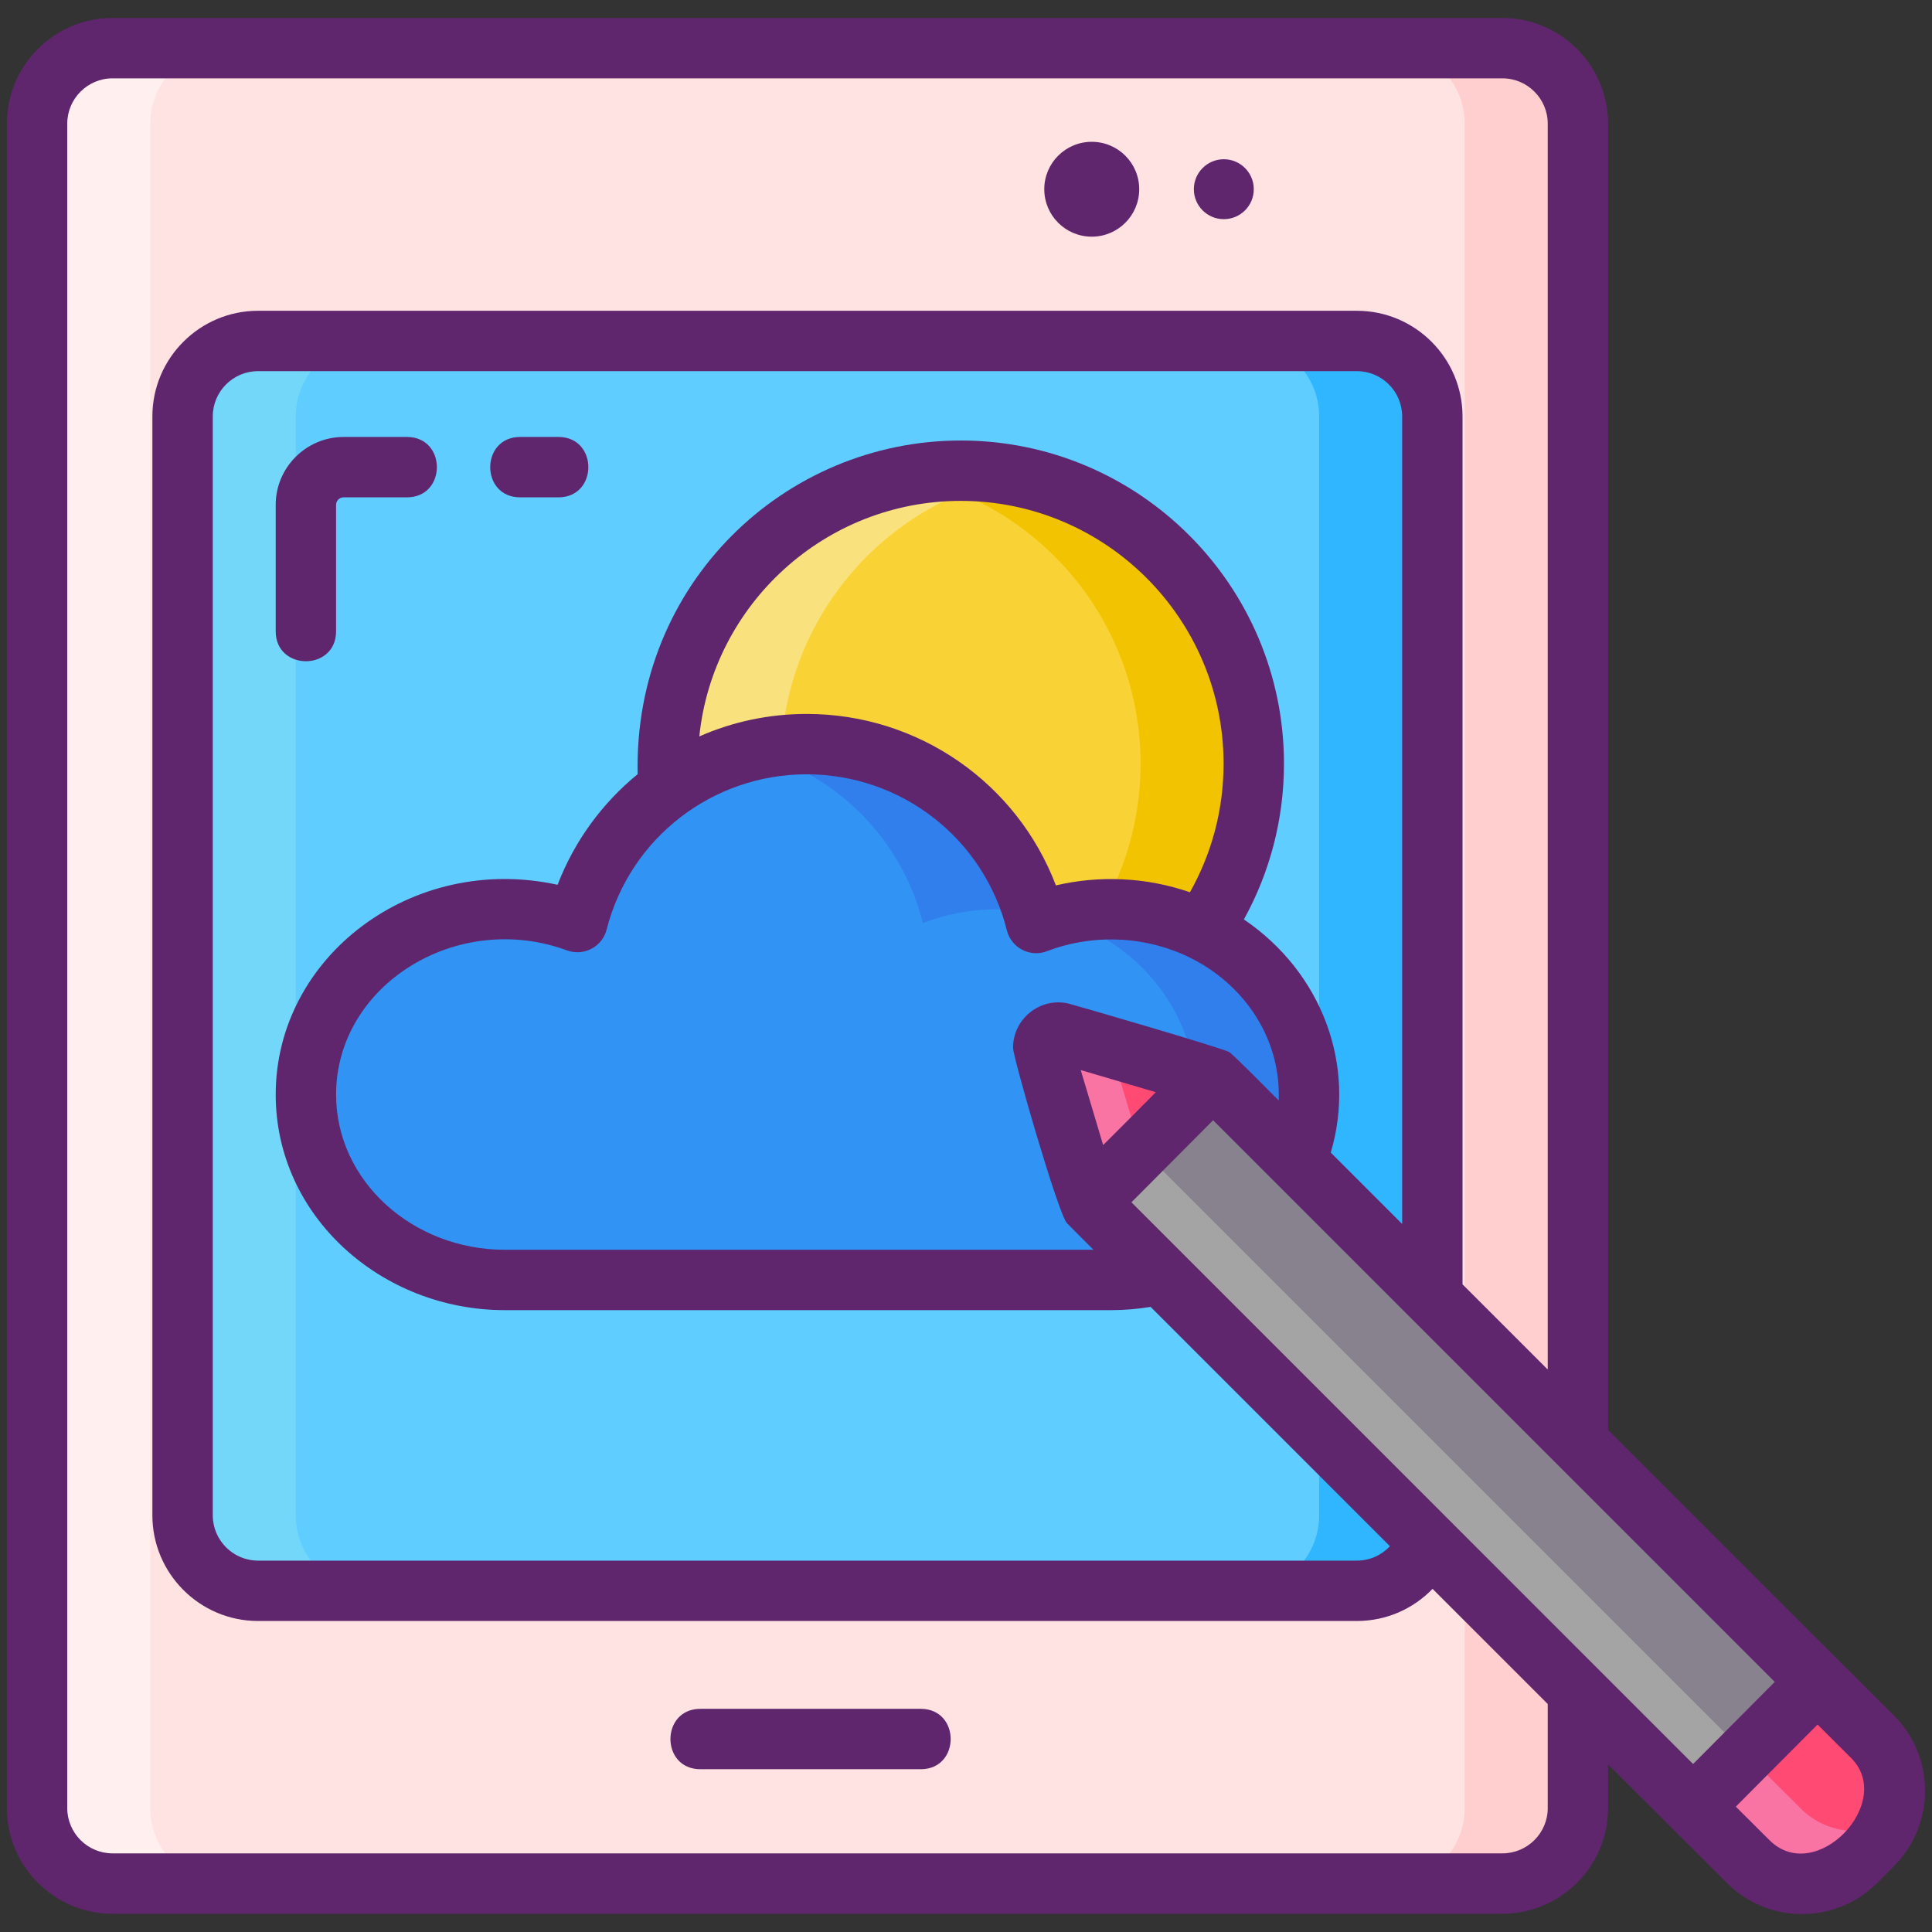<svg id="Icon_Set" enable-background="new 0 0 256 256" height="512" viewBox="0 0 256 256" width="512" xmlns="http://www.w3.org/2000/svg"><rect x="0" y="0" width="256" height="256" fill="#333333" stroke="none"/><path d="m4.911 239.584v-223.198c0-5.523 4.477-10 10-10h184.167c5.523 0 10 4.477 10 10v223.199c0 5.523-4.477 10-10 10h-184.167c-5.523-.001-10-4.478-10-10.001z" fill="#ffe2e2"/><path d="m179.796 210.786h-145.603c-5.523 0-10-4.477-10-10v-145.602c0-5.523 4.477-10 10-10h145.603c5.523 0 10 4.477 10 10v145.603c0 5.522-4.477 9.999-10 9.999z" fill="#5fcdff"/><circle cx="127.304" cy="101.198" fill="#f9d335" r="38.828"/><path d="m209.083 16.381v223.2c0 5.53-4.48 10-10 10h-15c5.52 0 10-4.47 10-10v-223.2c0-5.52-4.48-10-10-10h15c5.52 0 10 4.48 10 10z" fill="#ffcfcf"/><path d="m29.912 249.581h-15c-5.52 0-10-4.47-10-10v-223.2c0-5.52 4.48-10 10-10h15c-5.52 0-10 4.48-10 10v223.2c0 5.53 4.481 10 10 10z" fill="#ffefee"/><path d="m189.793 55.181v145.61c0 5.52-4.47 10-10 10h-15c5.53 0 10-4.48 10-10v-145.61c0-5.52-4.47-10-10-10h15c5.53 0 10 4.48 10 10z" fill="#30b6ff"/><path d="m49.192 210.791h-15c-5.52 0-10-4.48-10-10v-145.61c0-5.52 4.48-10 10-10h15c-5.52 0-10 4.48-10 10v145.61c0 5.52 4.48 10 10 10z" fill="#73d7f9"/><path d="m166.133 101.201c0 21.44-17.38 38.82-38.83 38.82-2.57 0-5.08-.25-7.5-.73 17.86-3.49 31.33-19.22 31.33-38.09 0-18.88-13.47-34.61-31.33-38.1 2.42-.48 4.93-.73 7.5-.73 21.45 0 38.83 17.38 38.83 38.83z" fill="#f2c300"/><path d="m134.803 139.291c-2.42.48-4.93.73-7.5.73-21.44 0-38.83-17.38-38.83-38.82 0-21.45 17.39-38.83 38.83-38.83 2.57 0 5.08.25 7.5.73-17.86 3.49-31.33 19.22-31.33 38.1 0 18.87 13.469 34.6 31.33 38.09z" fill="#f9e27d"/><path d="m147.232 120.48c-3.519 0-6.869.645-9.935 1.821-.001 0-.002.001-.003.001-3.417-13.616-15.733-23.699-30.408-23.699-14.631 0-26.92 10.022-30.38 23.575-2.981-1.099-6.231-1.698-9.627-1.698-14.552 0-26.346 10.995-26.346 24.556 0 4.51 1.306 8.736 3.573 12.363 4.572 7.299 13.054 12.201 22.774 12.201h80.352c9.842 0 18.409-5.071 22.896-12.585 2.121-3.542 3.327-7.63 3.327-11.978 0-13.562-11.74-24.557-26.223-24.557z" fill="#3193f3"/><path d="m59.373 121.491c.81-.22 1.64-.41 2.48-.56-.13.41-.24.83-.35 1.25-.7-.26-1.41-.49-2.13-.69z" fill="#307fed"/><path d="m132.233 120.481c-3.52 0-6.87.64-9.93 1.82-.01 0-.01 0-.01 0-2.81-11.21-11.67-20.04-22.91-22.79 2.4-.6 4.91-.91 7.5-.91 14.16 0 26.12 9.39 30.01 22.27-1.51-.26-3.07-.39-4.66-.39z" fill="#307fed"/><path d="m173.452 145.031c0 4.35-1.2 8.44-3.32 11.98-4.49 7.52-13.06 12.59-22.9 12.59h-15c9.84 0 18.41-5.07 22.9-12.59 2.12-3.54 3.32-7.63 3.32-11.98 0-11.12-7.89-20.51-18.72-23.53 2.37-.67 4.89-1.02 7.5-1.02 14.481 0 26.22 10.99 26.22 24.55z" fill="#307fed"/><path d="m81.883 169.601h-15c-9.72 0-18.2-4.9-22.78-12.2-2.26-3.63-3.57-7.85-3.57-12.37 0-13.56 11.79-24.55 26.35-24.55 2.6 0 5.11.35 7.49 1.01-10.9 3.01-18.84 12.41-18.84 23.54 0 4.52 1.31 8.74 3.57 12.37 4.579 7.3 13.059 12.2 22.78 12.2z" fill="#3193f3"/><path d="m106.883 98.601c2.59 0 5.1.31 7.5.91-11.2 2.74-20.03 11.51-22.88 22.67-2.98-1.1-6.23-1.7-9.62-1.7-1.72 0-3.4.15-5.03.45 3.87-12.92 15.849-22.33 30.03-22.33z" fill="#3193f3"/><path d="m154.733 121.501c-.83.23-1.64.5-2.43.8-.01 0-.01 0-.01 0-.12-.48-.25-.96-.4-1.43.97.16 1.91.37 2.84.63z" fill="#3193f3"/><path d="m138.317 139.403c-.454-1.52.958-2.939 2.481-2.491l8.201 2.413 11.737 3.453-8.234 8.272-8.234 8.272-3.503-11.725z" fill="#ff4a73"/><path d="m224.349 239.402 16.468-16.545-80.081-80.081-16.468 16.545z" fill="#87828e"/><path d="m245.944 246.639 2.206-2.216c3.938-3.956 3.924-10.355-.031-14.294l-7.301-7.272-16.469 16.545 7.298 7.268c3.956 3.94 10.358 3.927 14.297-.031z" fill="#ff4a73"/><path d="m151.192 152.371-6.92 6.95-3.51-11.72-2.45-8.2c-.45-1.52.96-2.94 2.49-2.49l6.42 1.89c0 .2.03.4.09.6l2.45 8.2z" fill="#f973a3"/><path d="m231.333 232.381-6.98 7.02-80.08-80.08 16.46-16.54.02.02-9.48 9.52z" fill="#a4a4a5"/><path d="m250.103 241.651c-.47 1-1.12 1.94-1.95 2.77l-2.21 2.22c-3.94 3.96-10.34 3.97-14.3.03l-7.29-7.27 16.46-16.54.02.02-9.48 9.52 7.29 7.27c3.11 3.09 7.71 3.75 11.46 1.98z" fill="#f973a3"/><g fill="#5f266d"><path d="m73.993 57.9h-5.07c-5.285 0-5.293 8 0 8h5.07c5.285 0 5.292-8 0-8z"/><path d="m53.922 57.9h-8.39c-4.96 0-9 4.04-9 9v16.75c0 5.284 8 5.295 8 0v-16.75c0-.55.45-1 1-1h8.39c5.285 0 5.295-8 0-8z"/><path d="m122.003 226.43h-29.2c-5.285 0-5.293 8 0 8h29.2c5.285 0 5.292-8 0-8z"/><path d="m144.662 31.36c3.47 0 6.29-2.81 6.29-6.29 0-3.47-2.82-6.28-6.29-6.28s-6.29 2.81-6.29 6.28c.001 3.48 2.82 6.29 6.29 6.29z"/><path d="m162.162 29.04c2.19 0 3.97-1.77 3.97-3.97 0-2.19-1.78-3.97-3.97-3.97s-3.97 1.78-3.97 3.97c0 2.2 1.781 3.97 3.97 3.97z"/><path d="m250.942 227.29c-12.987-12.933-4.924-4.885-37.86-37.82v-173.09c0-7.71-6.29-14-14-14h-184.17c-7.72 0-14 6.29-14 14v223.2c0 7.72 6.28 14 14 14h184.17c7.71 0 14-6.28 14-14v-5.79c11.84 11.84 6.827 6.845 15.74 15.71 4.235 4.219 10.335 5.134 15.39 3.04 3.061-1.286 4.425-2.934 6.77-5.3 5.491-5.51 5.47-14.46-.04-19.95zm-16.469 16.55-4.47-4.45 10.83-10.88 4.46 4.45c5.864 5.839-4.678 16.969-10.82 10.88zm-48.68-81.66-9.46-9.46c3.414-11.489-1.11-23.825-11.51-30.89 3.38-6.12 5.31-13.16 5.31-20.63 0-23.62-19.21-42.83-42.83-42.83-23.339 0-43.359 18.973-42.81 44.21-4.67 3.82-8.37 8.83-10.61 14.66-19.247-4.221-37.35 9.53-37.35 27.8 0 16.148 14.038 28.56 30.35 28.56h80.35c1.77 0 3.52-.15 5.23-.43l31.71 31.71c-1.09 1.17-2.65 1.91-4.38 1.91h-145.6c-3.31 0-6-2.7-6-6v-145.61c0-3.31 2.69-6 6-6h145.6c3.31 0 6 2.69 6 6zm-45.881-44.86c-5.16-13.56-18.2-22.72-33.03-22.72-5.02 0-9.84 1.05-14.22 2.98 1.81-17.51 16.66-31.21 34.64-31.21 19.21 0 34.83 15.62 34.83 34.83 0 6.18-1.62 11.99-4.46 17.03-5.806-2.019-12.066-2.25-17.76-.91zm-33.029-14.72c12.57 0 23.48 8.5 26.53 20.67.603 2.373 3.115 3.624 5.33 2.76 5.54-2.121 12.125-2.154 18.03.44 7.557 3.325 12.994 10.662 12.66 19.35-.547-.547-5.936-6.021-6.56-6.42-1.163-.613-20.32-6.179-21.32-6.43-3.767-.848-7.32 2.041-7.32 5.87 0 1.269 6.013 22.103 7.15 23.24.017.035 3.479 3.489 3.51 3.52h-78.01c-12.163 0-22.35-9.084-22.35-20.56 0-14.51 16.005-24.474 30.59-19.11 2.191.807 4.661-.428 5.26-2.76 3.106-12.188 14.077-20.57 26.5-20.57zm36.319 39.19 9.95 2.93c-4.275 4.311-2.683 2.713-6.98 7.01zm6.72 17.52 10.82-10.87c7.195 7.195 67.393 67.393 74.42 74.42l-10.82 10.88c-51.636-51.637-35.441-35.452-74.42-74.43zm55.161 80.27c0 3.31-2.7 6-6 6h-184.171c-3.31 0-6-2.69-6-6v-223.2c0-3.3 2.69-6 6-6h184.17c3.3 0 6 2.7 6 6v165.09l-11.29-11.29v-115c0-7.72-6.28-14-14-14h-145.6c-7.72 0-14 6.28-14 14v145.61c0 7.71 6.28 14 14 14h145.6c3.93 0 7.49-1.63 10.03-4.26l15.26 15.26v13.79z"/></g></svg>
